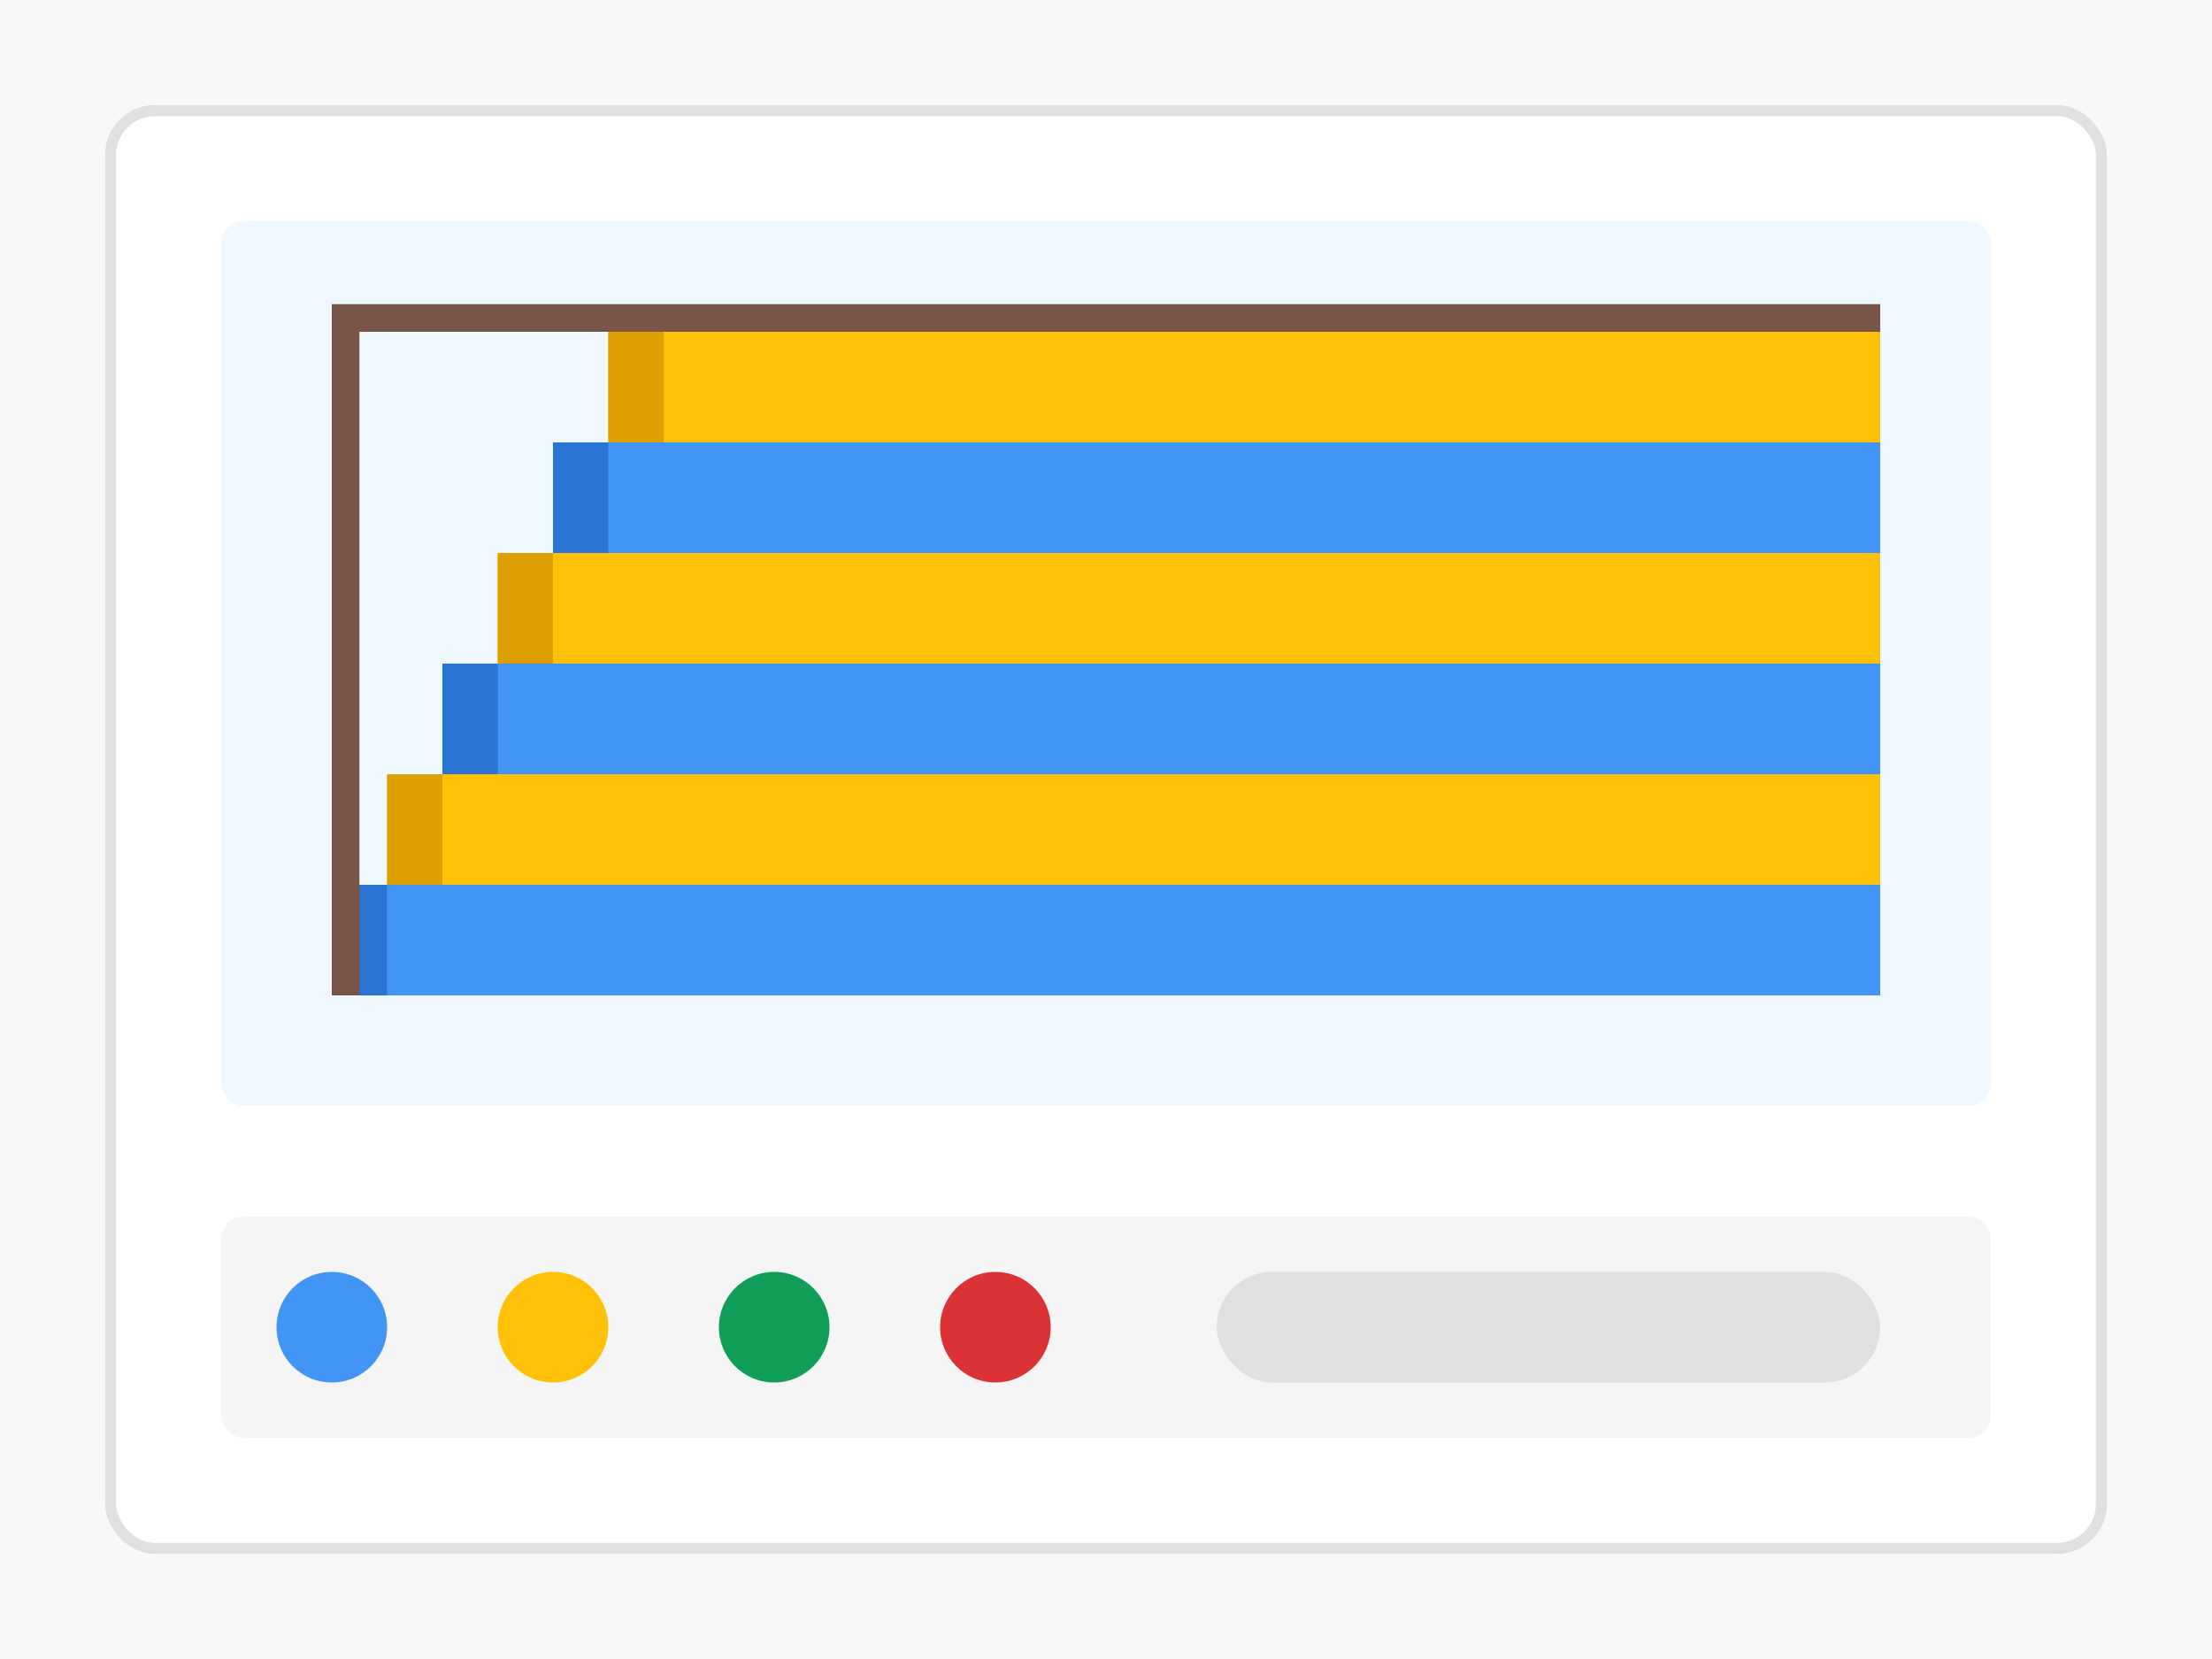 <svg width="400" height="300" viewBox="0 0 400 300" fill="none" xmlns="http://www.w3.org/2000/svg">
  <!-- Background -->
  <rect width="400" height="300" fill="#F8F8F8"/>
  
  <!-- Main container with border -->
  <rect x="20" y="20" width="360" height="260" rx="8" fill="#FFF" stroke="#E0E0E0" stroke-width="2"/>
  
  <!-- Staircase background -->
  <rect x="40" y="40" width="320" height="160" rx="4" fill="#F0F8FF"/>
  
  <!-- Staircase steps (from bottom to top) -->
  <!-- Step 1 (bottom) -->
  <rect x="60" y="160" width="280" height="20" fill="#4295F4"/>
  <rect x="60" y="160" width="10" height="20" fill="#2A75D4"/> <!-- Side/shadow -->
  
  <!-- Step 2 -->
  <rect x="70" y="140" width="270" height="20" fill="#FFC107"/>
  <rect x="70" y="140" width="10" height="20" fill="#DDA000"/> <!-- Side/shadow -->
  
  <!-- Step 3 -->
  <rect x="80" y="120" width="260" height="20" fill="#4295F4"/>
  <rect x="80" y="120" width="10" height="20" fill="#2A75D4"/> <!-- Side/shadow -->
  
  <!-- Step 4 -->
  <rect x="90" y="100" width="250" height="20" fill="#FFC107"/>
  <rect x="90" y="100" width="10" height="20" fill="#DDA000"/> <!-- Side/shadow -->
  
  <!-- Step 5 -->
  <rect x="100" y="80" width="240" height="20" fill="#4295F4"/>
  <rect x="100" y="80" width="10" height="20" fill="#2A75D4"/> <!-- Side/shadow -->
  
  <!-- Step 6 (top) -->
  <rect x="110" y="60" width="230" height="20" fill="#FFC107"/>
  <rect x="110" y="60" width="10" height="20" fill="#DDA000"/> <!-- Side/shadow -->
  
  <!-- Handrail -->
  <rect x="60" y="60" width="5" height="120" fill="#795548"/> <!-- Vertical post -->
  <rect x="60" y="55" width="280" height="5" fill="#795548"/> <!-- Horizontal rail -->
  
  <!-- Color palette at bottom -->
  <rect x="40" y="220" width="320" height="40" rx="4" fill="#F5F5F5"/>
  <circle cx="60" cy="240" r="10" fill="#4295F4"/>
  <circle cx="100" cy="240" r="10" fill="#FFC107"/>
  <circle cx="140" cy="240" r="10" fill="#0F9D58"/>
  <circle cx="180" cy="240" r="10" fill="#DB3236"/>
  <rect x="220" y="230" width="120" height="20" rx="10" fill="#E0E0E0"/>
</svg>